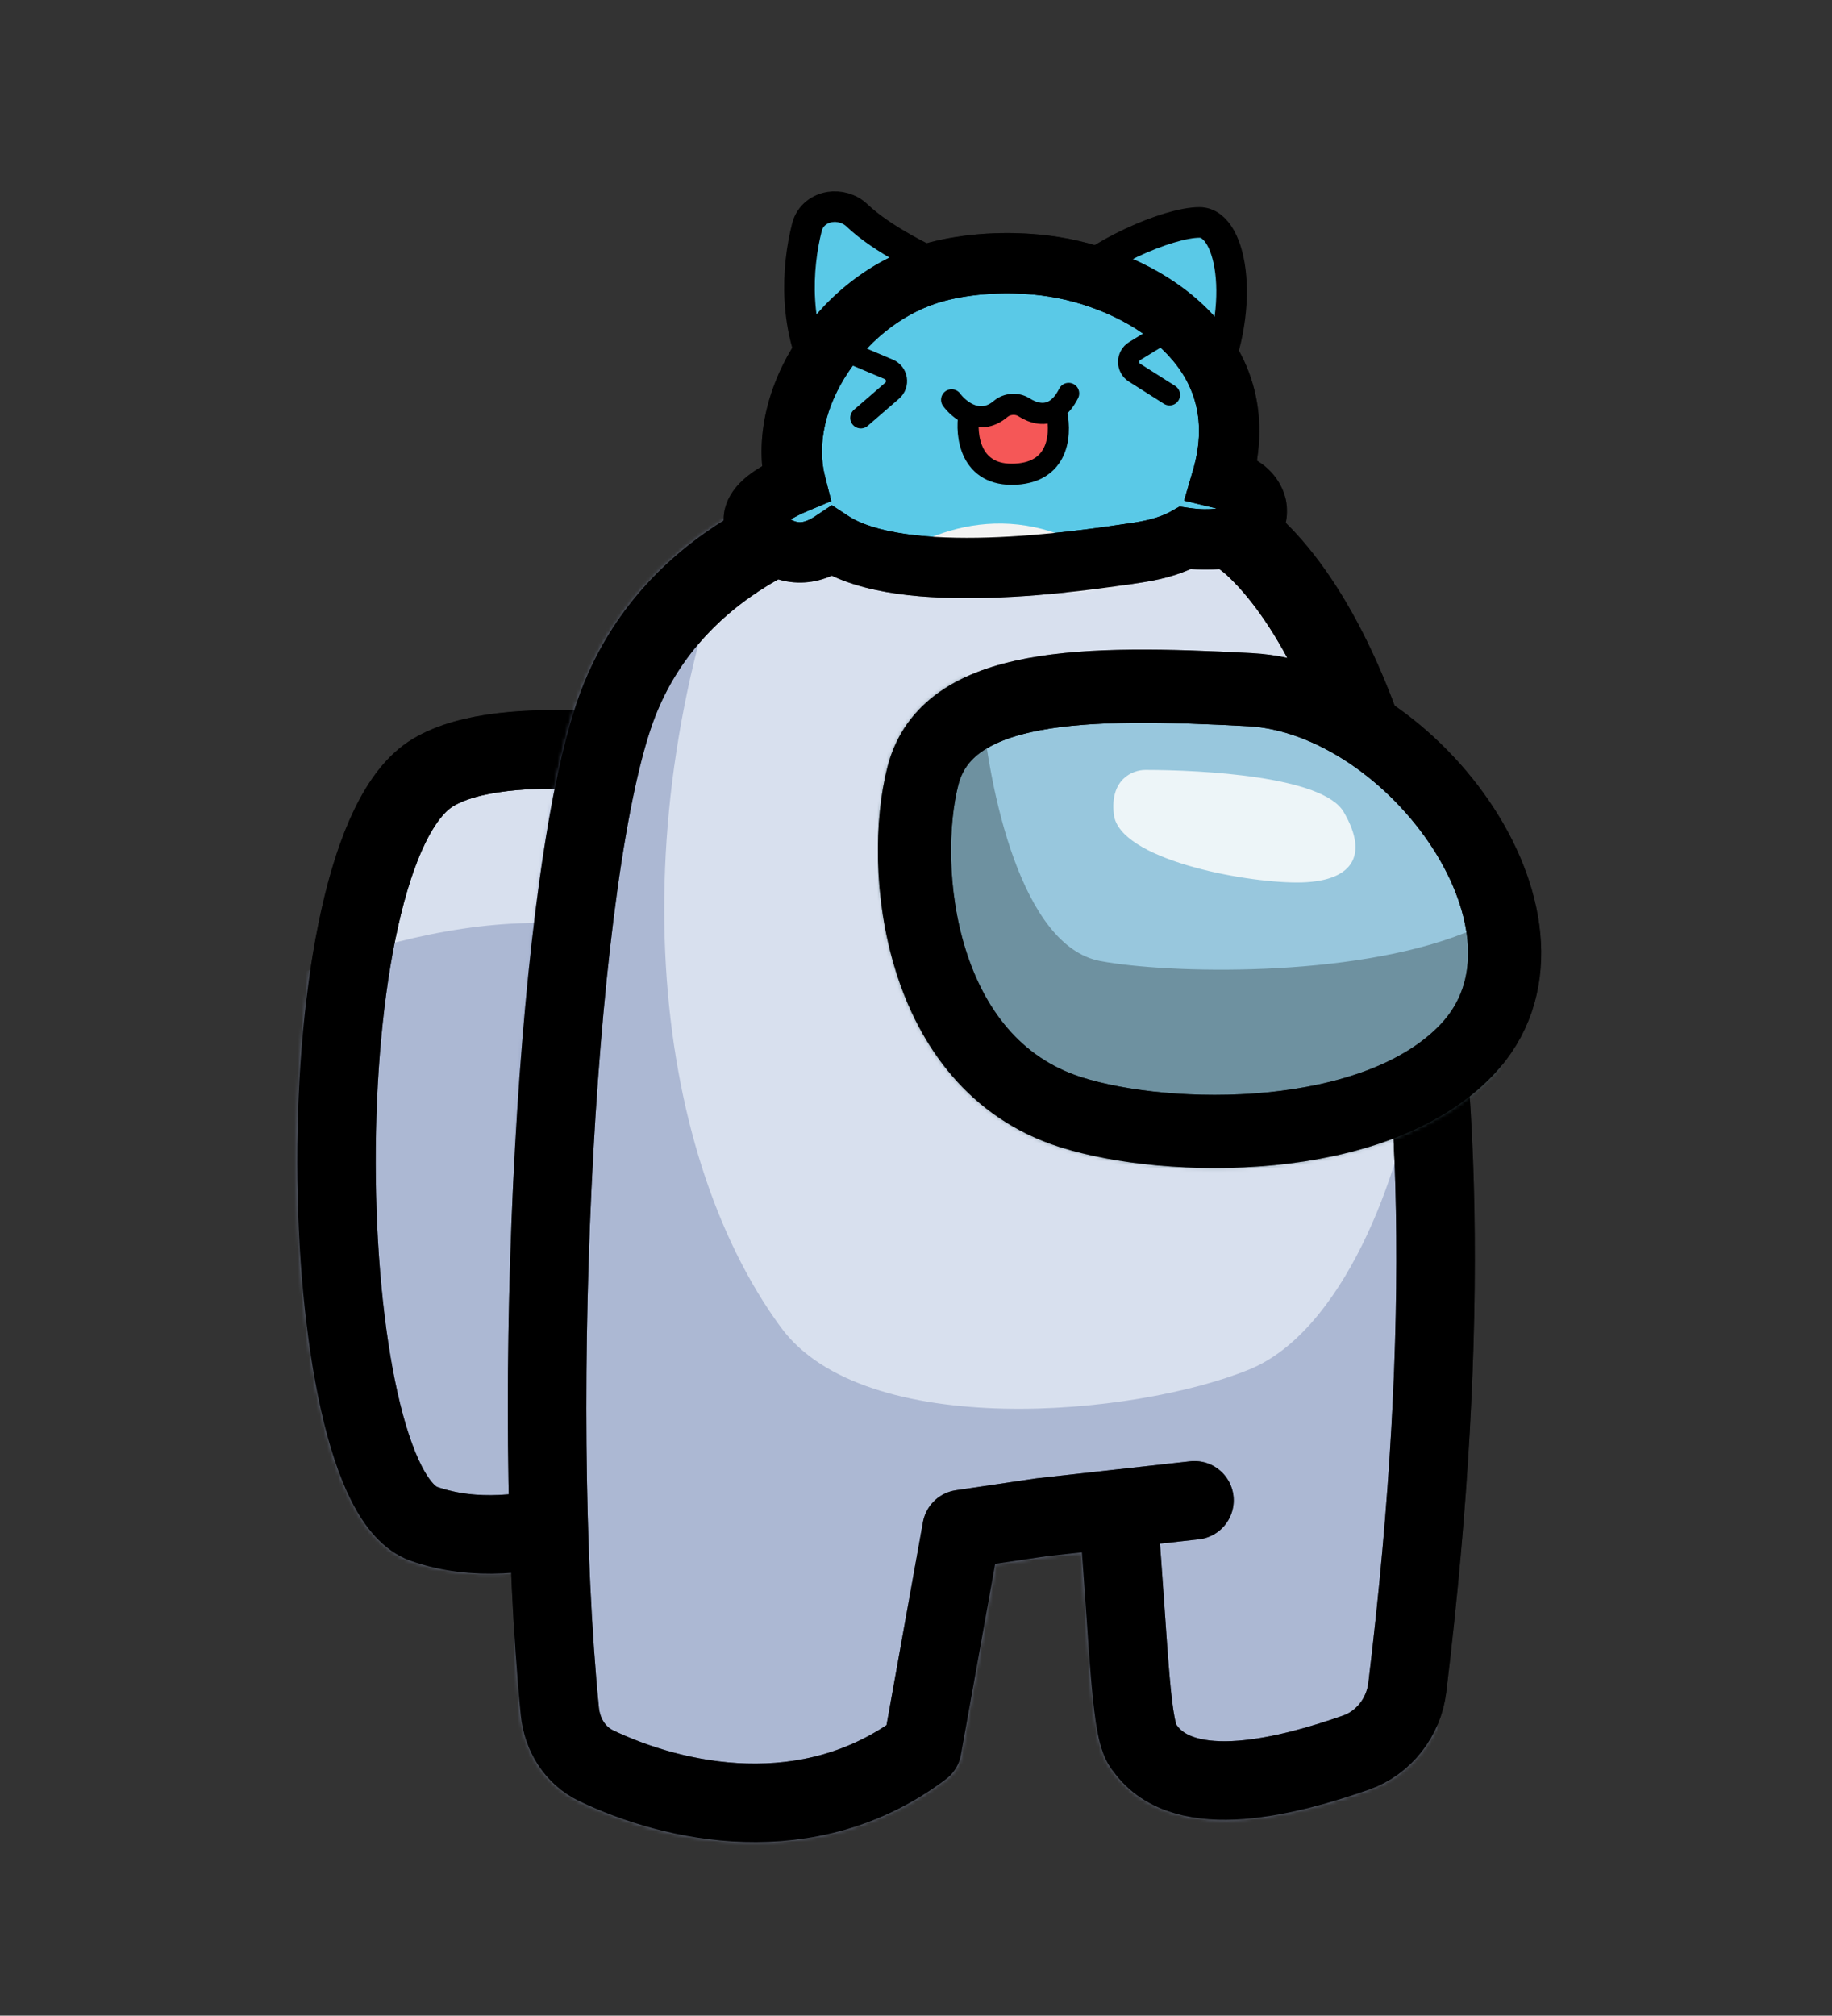 <svg width="501" height="551" viewBox="0 0 501 551" fill="none" xmlns="http://www.w3.org/2000/svg">
<rect x="0" y="0" width="501" height="551" fill="#333333" stroke="none"/>
<path d="M115.927 416.571C129.891 421.442 144.669 419.384 156.76 416.038C170.105 412.344 179.176 399.855 180.728 386.096L196.213 248.835C198.606 227.62 182.19 206.128 160.866 205.088C145.049 204.315 128.396 205.196 118.406 211.19C82.114 232.965 85.156 405.837 115.927 416.571Z" fill="#D8E0EE" stroke="black" stroke-width="21.468"/>
<mask id="mask0_1_790" style="mask-type:alpha" maskUnits="userSpaceOnUse" x="81" y="194" width="127" height="237">
<path d="M115.927 416.571C129.891 421.442 144.669 419.384 156.76 416.038C170.105 412.344 179.176 399.855 180.728 386.096L196.213 248.835C198.606 227.62 182.19 206.128 160.866 205.088C145.049 204.315 128.396 205.196 118.406 211.19C82.114 232.965 85.156 405.837 115.927 416.571Z" fill="#E453BD" stroke="#63114C" stroke-width="21.468"/>
</mask>
<g mask="url(#mask0_1_790)">
<path d="M175.655 256.274C130.428 242.534 72.845 267.723 49.707 282.036C49.707 355.315 83.102 433.269 99.8 463.086H175.655V256.274Z" fill="#8897BD" fill-opacity="0.55"/>
<path d="M115.927 416.571C129.891 421.442 144.669 419.384 156.76 416.038C170.105 412.344 179.176 399.855 180.728 386.096L196.213 248.835C198.606 227.62 182.19 206.128 160.866 205.088C145.049 204.315 128.396 205.196 118.406 211.19C82.114 232.965 85.156 405.837 115.927 416.571Z" stroke="black" stroke-width="21.468"/>
</g>
<path d="M169.214 191.868C151.947 235.902 144.735 382.745 153.095 467.796C153.721 474.162 157.242 479.91 163.011 482.673C184.013 492.733 221.178 501.243 252.226 477.802L262.96 418.002L284.786 414.782L305.718 412.456C309.01 453.389 309.117 473.851 313.053 477.802C323.89 493.21 353.19 485.284 370.818 479.109C378.456 476.433 383.876 469.396 384.851 461.362C409.402 259.064 370.111 174.557 342.788 149.335C314.879 123.573 197.839 118.876 169.214 191.868Z" fill="#D8E0EE"/>
<path d="M326.649 410.13L305.718 412.456M305.718 412.456L284.786 414.782L262.96 418.002L252.226 477.802C221.178 501.243 184.013 492.733 163.011 482.673C157.242 479.91 153.721 474.162 153.095 467.796C144.735 382.745 151.947 235.902 169.214 191.868C197.839 118.876 314.879 123.573 342.788 149.335C370.111 174.557 409.402 259.064 384.851 461.362C383.876 469.396 378.456 476.433 370.818 479.109C353.19 485.284 323.89 493.21 313.053 477.802C309.117 473.851 309.01 453.389 305.718 412.456Z" stroke="black" stroke-width="21.468" stroke-linecap="round" stroke-linejoin="round"/>
<mask id="mask1_1_790" style="mask-type:alpha" maskUnits="userSpaceOnUse" x="138" y="121" width="266" height="383">
<path d="M169.214 191.868C151.947 235.902 144.735 382.745 153.095 467.796C153.721 474.162 157.242 479.91 163.011 482.673C184.013 492.733 221.178 501.243 252.226 477.802L262.96 418.002L284.786 414.782L305.718 412.456C309.01 453.389 309.117 473.851 313.053 477.802C323.89 493.21 353.19 485.284 370.818 479.109C378.456 476.433 383.876 469.396 384.851 461.362C409.402 259.064 370.111 174.557 342.788 149.335C314.879 123.573 197.839 118.876 169.214 191.868Z" fill="#E752BE"/>
<path d="M326.649 410.13L305.718 412.456M305.718 412.456L284.786 414.782L262.96 418.002L252.226 477.802C221.178 501.243 184.013 492.733 163.011 482.673C157.242 479.91 153.721 474.162 153.095 467.796C144.735 382.745 151.947 235.902 169.214 191.868C197.839 118.876 314.879 123.573 342.788 149.335C370.111 174.557 409.402 259.064 384.851 461.362C383.876 469.396 378.456 476.433 370.818 479.109C353.19 485.284 323.89 493.21 313.053 477.802C309.117 473.851 309.01 453.389 305.718 412.456Z" stroke="#63114C" stroke-width="21.468" stroke-linecap="round" stroke-linejoin="round"/>
</mask>
<g mask="url(#mask1_1_790)">
<path d="M341.677 374.35C366.867 364.045 383.183 322.11 387.476 291.339L395.348 544.666H140.59V136.05H204.279C168.499 223.355 177.802 314.238 213.582 362.9C236.352 393.867 310.19 387.231 341.677 374.35Z" fill="#8897BD" fill-opacity="0.55"/>
<path d="M326.649 410.13L305.718 412.456M305.718 412.456L284.786 414.782L262.96 418.002L252.226 477.802C221.178 501.243 184.013 492.733 163.011 482.673C157.242 479.91 153.721 474.162 153.095 467.796C144.735 382.745 151.947 235.902 169.214 191.868C197.839 118.876 314.879 123.573 342.788 149.335C370.111 174.557 409.402 259.064 384.851 461.362C383.876 469.396 378.456 476.433 370.818 479.109C353.19 485.284 323.89 493.21 313.053 477.802C309.117 473.851 309.01 453.389 305.718 412.456Z" stroke="black" stroke-width="21.468" stroke-linecap="round" stroke-linejoin="round"/>
</g>
<path d="M401.073 287.045C375.938 313.338 319.493 312.475 292.861 304.044C250.966 290.782 245.957 237.11 252.397 212.064C258.988 186.432 296.714 186.124 341.828 188.528C386.942 190.933 432.492 254.179 401.073 287.045Z" fill="#98C7DD" stroke="black" stroke-width="20"/>
<mask id="mask2_1_790" style="mask-type:alpha" maskUnits="userSpaceOnUse" x="240" y="177" width="182" height="143">
<path d="M401.073 287.045C375.938 313.338 319.493 312.475 292.861 304.044C250.966 290.782 245.957 237.11 252.397 212.064C258.988 186.432 296.714 186.124 341.828 188.528C386.942 190.933 432.492 254.179 401.073 287.045Z" fill="#98C7DD" stroke="#3D3436" stroke-width="20"/>
</mask>
<g mask="url(#mask2_1_790)">
<path d="M367.439 221.924C361.714 212.192 328.693 210.474 313.188 210.474C309.849 210.474 303.456 212.907 304.601 222.64C306.032 234.805 339.666 241.246 354.694 241.246C369.722 241.246 374.595 234.09 367.439 221.924Z" fill="#FBFDFD" fill-opacity="0.85"/>
<path d="M300.887 262.714C279.403 258.686 270.306 216.233 268.279 190.909C268.048 188.026 266.195 185.507 263.473 184.53L249.634 179.562C244.972 177.888 240.06 181.329 240.06 186.283V347.872C240.06 354.501 341.332 351.003 397.3 348.177C400.741 348.004 403.549 345.396 404.003 341.981L414.289 264.563C415.162 257.996 406.474 252.689 400.314 255.127C369.433 267.353 319.601 266.223 300.887 262.714Z" fill="#4B646E" fill-opacity="0.55"/>
<path d="M401.073 287.045C375.938 313.338 319.493 312.475 292.861 304.044C250.966 290.782 245.957 237.11 252.397 212.064C258.988 186.432 296.714 186.124 341.828 188.528C386.942 190.933 432.492 254.179 401.073 287.045Z" stroke="black" stroke-width="20"/>
</g>
<path d="M261.23 74.782C253.499 71.416 241.264 65.451 234.381 58.89C232.305 56.911 229.454 56.197 226.941 56.587C224.352 56.99 221.528 58.725 220.666 62.134C217.906 73.061 216.669 90.336 225.545 105.535C227.907 109.579 233.072 110.177 236.456 107.662L262.805 88.083C267.663 84.473 266.57 77.107 261.23 74.782Z" fill="#5AC9E7" stroke="black" stroke-width="8.361"/>
<path d="M328.024 60.803C319.409 60.803 299.397 69.57 291.006 78.807C289.775 80.162 290.136 82.217 291.594 83.324L324.908 108.607C326.568 109.866 328.963 109.396 329.909 107.54C341.212 85.362 337.226 60.803 328.024 60.803Z" fill="#5AC9E7" stroke="black" stroke-width="8.361"/>
<mask id="path-18-outside-1_1_790" maskUnits="userSpaceOnUse" x="197.136" y="62.949" width="155" height="101" fill="black">
<rect fill="white" x="197.136" y="62.949" width="155" height="101"/>
<path fill-rule="evenodd" clip-rule="evenodd" d="M256.175 74.285C230.601 81.062 211.75 109.232 217.585 132.127C209.29 135.604 201.985 140.978 208.876 146.855C216.067 152.989 222.36 151.418 227.52 147.989C246.85 160.636 295.079 153.49 311.209 151.051C317.195 150.145 321.325 148.651 324.176 147.043C338.035 149.047 346.326 143.648 343.005 136.752C341.49 133.605 338.094 131.811 334.163 130.865C344.596 95.2 311.656 75.768 285.782 72.582C275.131 71.271 264.518 72.075 256.175 74.285Z"/>
</mask>
<path fill-rule="evenodd" clip-rule="evenodd" d="M256.175 74.285C230.601 81.062 211.75 109.232 217.585 132.127C209.29 135.604 201.985 140.978 208.876 146.855C216.067 152.989 222.36 151.418 227.52 147.989C246.85 160.636 295.079 153.49 311.209 151.051C317.195 150.145 321.325 148.651 324.176 147.043C338.035 149.047 346.326 143.648 343.005 136.752C341.49 133.605 338.094 131.811 334.163 130.865C344.596 95.2 311.656 75.768 285.782 72.582C275.131 71.271 264.518 72.075 256.175 74.285Z" fill="#5AC9E7"/>
<path d="M217.585 132.127L220.775 139.736L227.337 136.985L225.58 130.09L217.585 132.127ZM256.175 74.285L254.061 66.311L256.175 74.285ZM208.876 146.855L214.229 140.578H214.229L208.876 146.855ZM227.52 147.989L232.037 141.085L227.485 138.107L222.954 141.118L227.52 147.989ZM311.209 151.051L309.976 142.893L309.976 142.893L311.209 151.051ZM324.176 147.043L325.356 138.878L322.573 138.476L320.123 139.857L324.176 147.043ZM343.005 136.752L335.572 140.331L335.572 140.331L343.005 136.752ZM334.163 130.865L326.245 128.548L323.814 136.859L332.232 138.885L334.163 130.865ZM285.782 72.582L284.774 80.77L285.782 72.582ZM225.58 130.09C223.386 121.484 225.711 111.104 231.962 101.744C238.179 92.436 247.694 85.068 258.288 82.26L254.061 66.311C239.082 70.28 226.385 80.386 218.241 92.58C210.131 104.723 205.949 119.876 209.591 134.165L225.58 130.09ZM214.229 140.578C213.453 139.916 214.204 140.233 214.362 141.649C214.527 143.123 213.845 143.912 213.988 143.732C214.173 143.5 214.782 142.903 216.113 142.074C217.379 141.287 218.973 140.491 220.775 139.736L214.396 124.519C210.092 126.323 204.477 129.191 201.083 133.451C199.225 135.783 197.49 139.235 197.964 143.478C198.431 147.663 200.853 150.856 203.522 153.132L214.229 140.578ZM222.954 141.118C221.105 142.347 219.781 142.743 218.815 142.76C218.054 142.773 216.578 142.582 214.229 140.578L203.522 153.132C208.365 157.263 213.631 159.353 219.105 159.257C224.373 159.165 228.776 157.06 232.086 154.86L222.954 141.118ZM309.976 142.893C301.921 144.111 286.26 146.437 270.309 146.931C262.333 147.178 254.503 146.958 247.65 145.979C240.666 144.981 235.405 143.289 232.037 141.085L223.003 154.893C229.3 159.012 237.316 161.17 245.316 162.313C253.446 163.475 262.306 163.687 270.82 163.423C287.848 162.896 304.367 160.429 312.443 159.208L309.976 142.893ZM320.123 139.857C318.333 140.867 315.21 142.102 309.976 142.893L312.443 159.208C319.181 158.189 324.317 156.435 328.228 154.229L320.123 139.857ZM322.995 155.208C330.916 156.353 338.56 155.618 344.164 152.376C347.053 150.705 349.805 148.102 351.163 144.378C352.571 140.518 352.073 136.568 350.438 133.173L335.572 140.331C335.597 140.384 335.308 139.695 335.662 138.725C335.967 137.89 336.402 137.804 335.902 138.094C334.726 138.774 331.295 139.737 325.356 138.878L322.995 155.208ZM350.438 133.173C347.302 126.659 340.857 123.99 336.094 122.844L332.232 138.885C333.622 139.22 334.55 139.623 335.104 139.97C335.613 140.29 335.626 140.443 335.572 140.331L350.438 133.173ZM284.774 80.77C296.384 82.2 309.291 87.293 317.888 95.508C326.055 103.314 330.51 113.968 326.245 128.548L342.081 133.181C348.249 112.097 341.45 95.203 329.287 83.58C317.554 72.367 301.054 66.15 286.79 64.394L284.774 80.77ZM258.288 82.26C265.55 80.336 275.1 79.579 284.774 80.77L286.79 64.394C275.163 62.962 263.486 63.813 254.061 66.311L258.288 82.26Z" fill="black" mask="url(#path-18-outside-1_1_790)"/>
<mask id="mask3_1_790" style="mask-type:alpha" maskUnits="userSpaceOnUse" x="197" y="63" width="155" height="101">
<mask id="path-20-outside-2_1_790" maskUnits="userSpaceOnUse" x="197.136" y="62.949" width="155" height="101" fill="black">
<rect fill="white" x="197.136" y="62.949" width="155" height="101"/>
<path fill-rule="evenodd" clip-rule="evenodd" d="M256.175 74.285C230.601 81.062 211.75 109.232 217.585 132.127C209.29 135.604 201.985 140.978 208.876 146.855C216.067 152.989 222.36 151.418 227.52 147.989C246.85 160.636 295.079 153.49 311.209 151.051C317.195 150.145 321.325 148.651 324.176 147.043C338.035 149.047 346.326 143.648 343.005 136.752C341.49 133.605 338.094 131.811 334.163 130.865C344.596 95.2 311.656 75.768 285.782 72.582C275.131 71.271 264.518 72.075 256.175 74.285Z"/>
</mask>
<path fill-rule="evenodd" clip-rule="evenodd" d="M256.175 74.285C230.601 81.062 211.75 109.232 217.585 132.127C209.29 135.604 201.985 140.978 208.876 146.855C216.067 152.989 222.36 151.418 227.52 147.989C246.85 160.636 295.079 153.49 311.209 151.051C317.195 150.145 321.325 148.651 324.176 147.043C338.035 149.047 346.326 143.648 343.005 136.752C341.49 133.605 338.094 131.811 334.163 130.865C344.596 95.2 311.656 75.768 285.782 72.582C275.131 71.271 264.518 72.075 256.175 74.285Z" fill="#5AC9E7"/>
<path d="M217.585 132.127L220.775 139.736L227.337 136.985L225.58 130.09L217.585 132.127ZM256.175 74.285L254.061 66.311L256.175 74.285ZM208.876 146.855L214.229 140.578H214.229L208.876 146.855ZM227.52 147.989L232.037 141.085L227.485 138.107L222.954 141.118L227.52 147.989ZM311.209 151.051L309.976 142.893L309.976 142.893L311.209 151.051ZM324.176 147.043L325.356 138.878L322.573 138.476L320.123 139.857L324.176 147.043ZM343.005 136.752L335.572 140.331L335.572 140.331L343.005 136.752ZM334.163 130.865L326.245 128.548L323.814 136.859L332.232 138.885L334.163 130.865ZM285.782 72.582L284.774 80.77L285.782 72.582ZM225.58 130.09C223.386 121.484 225.711 111.104 231.962 101.744C238.179 92.436 247.694 85.068 258.288 82.26L254.061 66.311C239.082 70.28 226.385 80.386 218.241 92.58C210.131 104.723 205.949 119.876 209.591 134.165L225.58 130.09ZM214.229 140.578C213.453 139.916 214.204 140.233 214.362 141.649C214.527 143.123 213.845 143.912 213.988 143.732C214.173 143.5 214.782 142.903 216.113 142.074C217.379 141.287 218.973 140.491 220.775 139.736L214.396 124.519C210.092 126.323 204.477 129.191 201.083 133.451C199.225 135.783 197.49 139.235 197.964 143.478C198.431 147.663 200.853 150.856 203.522 153.132L214.229 140.578ZM222.954 141.118C221.105 142.347 219.781 142.743 218.815 142.76C218.054 142.773 216.578 142.582 214.229 140.578L203.522 153.132C208.365 157.263 213.631 159.353 219.105 159.257C224.373 159.165 228.776 157.06 232.086 154.86L222.954 141.118ZM309.976 142.893C301.921 144.111 286.26 146.437 270.309 146.931C262.333 147.178 254.503 146.958 247.65 145.979C240.666 144.981 235.405 143.289 232.037 141.085L223.003 154.893C229.3 159.012 237.316 161.17 245.316 162.313C253.446 163.475 262.306 163.687 270.82 163.423C287.848 162.896 304.367 160.429 312.443 159.208L309.976 142.893ZM320.123 139.857C318.333 140.867 315.21 142.102 309.976 142.893L312.443 159.208C319.181 158.189 324.317 156.435 328.228 154.229L320.123 139.857ZM322.995 155.208C330.916 156.353 338.56 155.618 344.164 152.376C347.053 150.705 349.805 148.102 351.163 144.378C352.571 140.518 352.073 136.568 350.438 133.173L335.572 140.331C335.597 140.384 335.308 139.695 335.662 138.725C335.967 137.89 336.402 137.804 335.902 138.094C334.726 138.774 331.295 139.737 325.356 138.878L322.995 155.208ZM350.438 133.173C347.302 126.659 340.857 123.99 336.094 122.844L332.232 138.885C333.622 139.22 334.55 139.623 335.104 139.97C335.613 140.29 335.626 140.443 335.572 140.331L350.438 133.173ZM284.774 80.77C296.384 82.2 309.291 87.293 317.888 95.508C326.055 103.314 330.51 113.968 326.245 128.548L342.081 133.181C348.249 112.097 341.45 95.203 329.287 83.58C317.554 72.367 301.054 66.15 286.79 64.394L284.774 80.77ZM258.288 82.26C265.55 80.336 275.1 79.579 284.774 80.77L286.79 64.394C275.163 62.962 263.486 63.813 254.061 66.311L258.288 82.26Z" fill="black" mask="url(#path-20-outside-2_1_790)"/>
</mask>
<g mask="url(#mask3_1_790)">
<path d="M306.168 155.709C280.836 135.194 256.07 143.555 241.905 154.071C239.051 156.19 240.649 160.291 244.202 160.402L303.501 162.264C307.196 162.38 309.041 158.036 306.168 155.709Z" fill="#F3F3F2"/>
<mask id="path-23-outside-3_1_790" maskUnits="userSpaceOnUse" x="197.136" y="62.949" width="155" height="101" fill="black">
<rect fill="white" x="197.136" y="62.949" width="155" height="101"/>
<path fill-rule="evenodd" clip-rule="evenodd" d="M256.175 74.285C230.601 81.062 211.75 109.232 217.585 132.127C209.29 135.604 201.985 140.978 208.876 146.855C216.067 152.989 222.36 151.418 227.52 147.989C246.85 160.636 295.079 153.49 311.209 151.051C317.195 150.145 321.325 148.651 324.176 147.043C338.035 149.047 346.326 143.648 343.005 136.752C341.49 133.605 338.094 131.811 334.163 130.865C344.596 95.2 311.656 75.768 285.782 72.582C275.131 71.271 264.518 72.075 256.175 74.285Z"/>
</mask>
<path d="M217.585 132.127L220.775 139.736L227.337 136.985L225.58 130.09L217.585 132.127ZM256.175 74.285L254.061 66.311L256.175 74.285ZM208.876 146.855L214.229 140.578H214.229L208.876 146.855ZM227.52 147.989L232.037 141.085L227.485 138.107L222.954 141.118L227.52 147.989ZM311.209 151.051L309.976 142.893L309.976 142.893L311.209 151.051ZM324.176 147.043L325.356 138.878L322.573 138.476L320.123 139.857L324.176 147.043ZM343.005 136.752L335.572 140.331L335.572 140.331L343.005 136.752ZM334.163 130.865L326.245 128.548L323.814 136.859L332.232 138.885L334.163 130.865ZM285.782 72.582L284.774 80.77L285.782 72.582ZM225.58 130.09C223.386 121.484 225.711 111.104 231.962 101.744C238.179 92.436 247.694 85.068 258.288 82.26L254.061 66.311C239.082 70.28 226.385 80.386 218.241 92.58C210.131 104.723 205.949 119.876 209.591 134.165L225.58 130.09ZM214.229 140.578C213.453 139.916 214.204 140.233 214.362 141.649C214.527 143.123 213.845 143.912 213.988 143.732C214.173 143.5 214.782 142.903 216.113 142.074C217.379 141.287 218.973 140.491 220.775 139.736L214.396 124.519C210.092 126.323 204.477 129.191 201.083 133.451C199.225 135.783 197.49 139.235 197.964 143.478C198.431 147.663 200.853 150.856 203.522 153.132L214.229 140.578ZM222.954 141.118C221.105 142.347 219.781 142.743 218.815 142.76C218.054 142.773 216.578 142.582 214.229 140.578L203.522 153.132C208.365 157.263 213.631 159.353 219.105 159.257C224.373 159.165 228.776 157.06 232.086 154.86L222.954 141.118ZM309.976 142.893C301.921 144.111 286.26 146.437 270.309 146.931C262.333 147.178 254.503 146.958 247.65 145.979C240.666 144.981 235.405 143.289 232.037 141.085L223.003 154.893C229.3 159.012 237.316 161.17 245.316 162.313C253.446 163.475 262.306 163.687 270.82 163.423C287.848 162.896 304.367 160.429 312.443 159.208L309.976 142.893ZM320.123 139.857C318.333 140.867 315.21 142.102 309.976 142.893L312.443 159.208C319.181 158.189 324.317 156.435 328.228 154.229L320.123 139.857ZM322.995 155.208C330.916 156.353 338.56 155.618 344.164 152.376C347.053 150.705 349.805 148.102 351.163 144.378C352.571 140.518 352.073 136.568 350.438 133.173L335.572 140.331C335.597 140.384 335.308 139.695 335.662 138.725C335.967 137.89 336.402 137.804 335.902 138.094C334.726 138.774 331.295 139.737 325.356 138.878L322.995 155.208ZM350.438 133.173C347.302 126.659 340.857 123.99 336.094 122.844L332.232 138.885C333.622 139.22 334.55 139.623 335.104 139.97C335.613 140.29 335.626 140.443 335.572 140.331L350.438 133.173ZM284.774 80.77C296.384 82.2 309.291 87.293 317.888 95.508C326.055 103.314 330.51 113.968 326.245 128.548L342.081 133.181C348.249 112.097 341.45 95.203 329.287 83.58C317.554 72.367 301.054 66.15 286.79 64.394L284.774 80.77ZM258.288 82.26C265.55 80.336 275.1 79.579 284.774 80.77L286.79 64.394C275.163 62.962 263.486 63.813 254.061 66.311L258.288 82.26Z" fill="black" mask="url(#path-23-outside-3_1_790)"/>
</g>
<path d="M318.564 90.924L310.31 95.964C308.108 97.308 308.081 100.497 310.26 101.879L319.831 107.948" stroke="black" stroke-width="5.775" stroke-linecap="round"/>
<path d="M234.139 97.205L243.048 100.967C245.425 101.971 245.924 105.121 243.973 106.811L235.406 114.229" stroke="black" stroke-width="5.775" stroke-linecap="round"/>
<path d="M273.641 111.797C270.565 114.398 267.508 114.314 264.993 113.19C264.03 118.954 265.235 130.312 277.758 129.625C290.281 128.938 290.29 117.513 288.729 111.887C285.824 113.854 282.595 112.973 280.007 111.33C278.081 110.107 275.383 110.324 273.641 111.797Z" fill="#F55757"/>
<path d="M260.244 109.302C261.29 110.7 262.965 112.283 264.993 113.19M292.247 107.546C291.188 109.643 289.989 111.033 288.729 111.887M264.993 113.19C267.508 114.314 270.565 114.398 273.641 111.797C275.383 110.324 278.081 110.107 280.007 111.33C282.595 112.973 285.824 113.854 288.729 111.887M264.993 113.19C264.03 118.954 265.235 130.312 277.758 129.625C290.281 128.938 290.29 117.513 288.729 111.887" stroke="black" stroke-width="5.775" stroke-linecap="round"/>
</svg>
